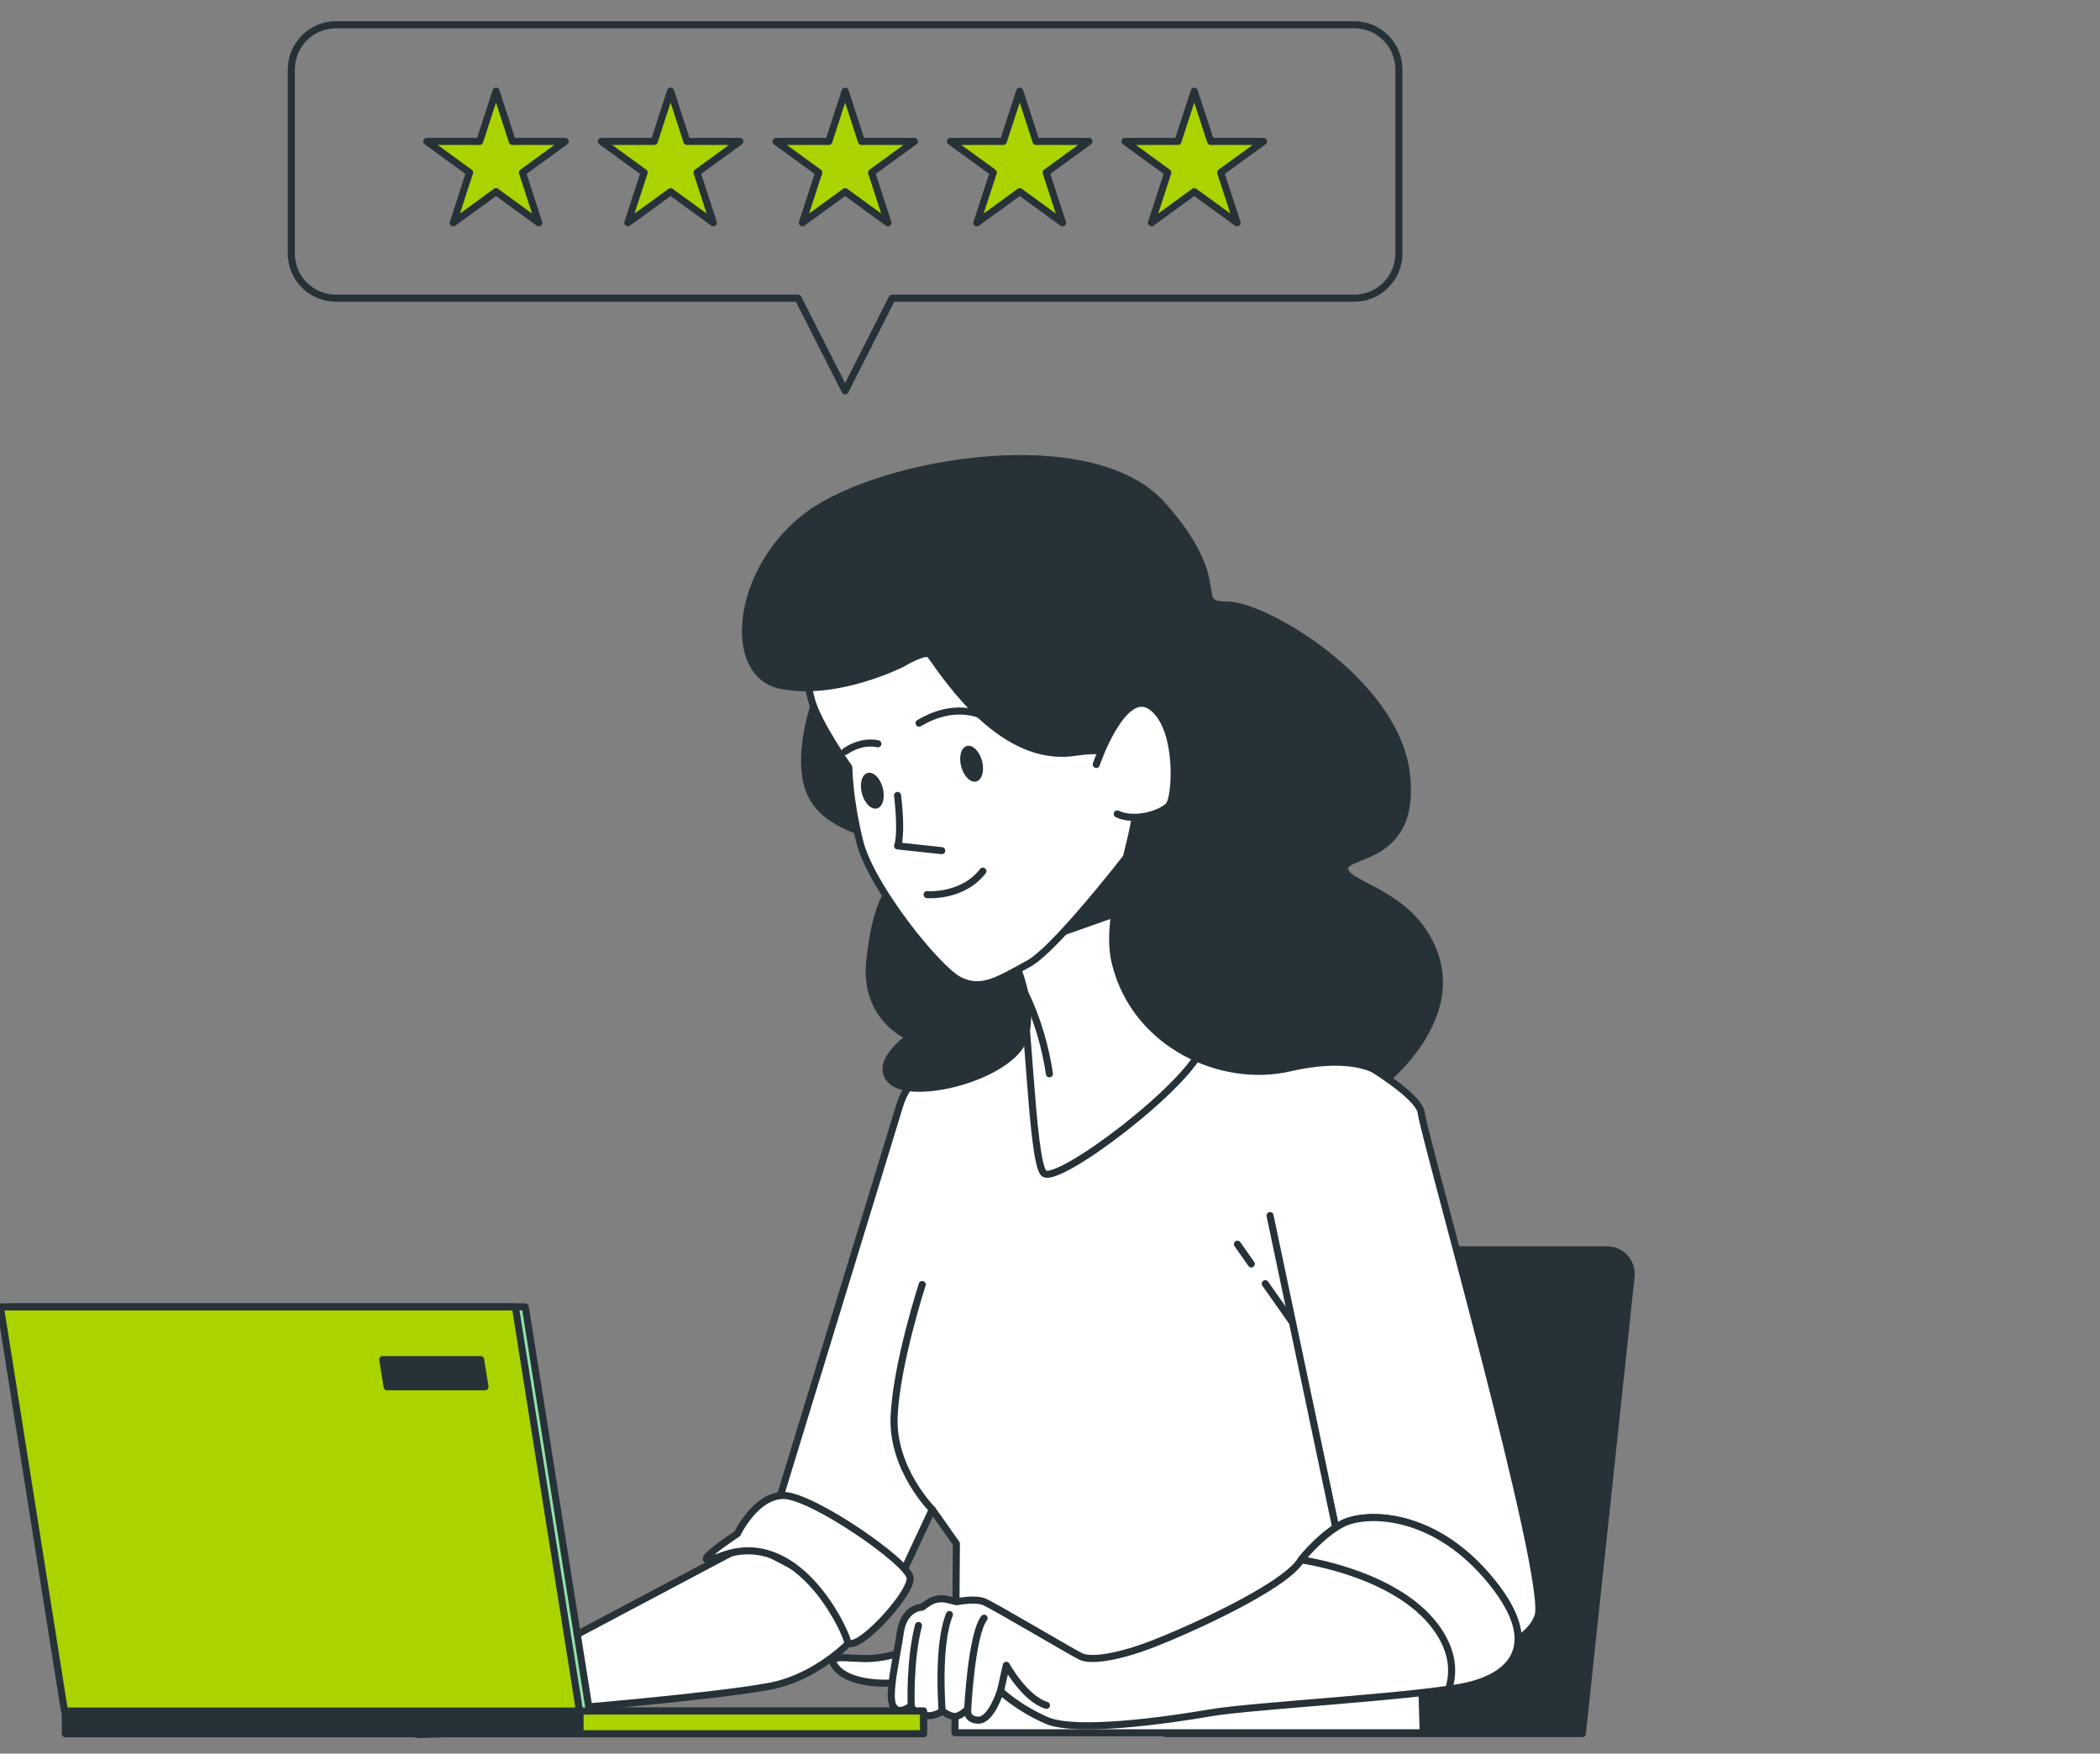 <svg width="297" height="248" fill="none" xmlns="http://www.w3.org/2000/svg"><rect width="100%" height="100%" fill="#808080" stroke="none"/><g clip-path="url(#clip0_5_2629)"><path d="M223.79 245.15L230.68 180.54C230.9 178.51 229.31 176.75 227.27 176.75H182.73C181.12 176.75 179.73 177.87 179.38 179.44L164.82 245.16H223.79V245.15Z" fill="#263238" stroke="#263238" stroke-miterlimit="10" stroke-linecap="round" stroke-linejoin="round"/><path d="M169.33 135.57C169.33 135.57 197.42 150.52 198.19 156.44C198.96 162.37 201.28 245.05 201.28 245.05H135.06L135.26 218.31L131.85 213.48L127.78 222.19L109.68 213.77L127.23 156.38C127.83 154.34 129.11 152.57 130.86 151.36C136.55 147.43 149.5 138.68 153.09 137.89C157.73 136.85 169.33 135.57 169.33 135.57Z" fill="white"/><path d="M169.33 135.57C169.33 135.57 197.42 150.52 198.19 156.44C198.96 162.37 201.28 245.05 201.28 245.05H135.06L135.26 218.31L131.85 213.48L127.78 222.19L109.68 213.77L127.23 156.38C127.83 154.34 129.11 152.57 130.86 151.36C136.55 147.43 149.5 138.68 153.09 137.89C157.73 136.85 169.33 135.57 169.33 135.57Z" stroke="#263238" stroke-miterlimit="10" stroke-linecap="round" stroke-linejoin="round"/><path d="M176.97 178.75L175.01 175.96" stroke="#263238" stroke-miterlimit="10" stroke-linecap="round" stroke-linejoin="round"/><path d="M184.9 190.01L178.94 181.54" stroke="#263238" stroke-miterlimit="10" stroke-linecap="round" stroke-linejoin="round"/><path d="M190.97 149.22C190.97 149.22 200.76 154.63 201.02 157.47C201.28 160.3 219.32 223.69 217.51 228.59C215.71 233.49 207.2 234.26 207.2 234.26C207.2 234.26 199.21 221.12 194.83 218.8C190.45 216.48 188.9 215.97 188.9 215.97L179.62 171.91" fill="white"/><path d="M190.97 149.22C190.97 149.22 200.76 154.63 201.02 157.47C201.28 160.3 219.32 223.69 217.51 228.59C215.71 233.49 207.2 234.26 207.2 234.26C207.2 234.26 199.21 221.12 194.83 218.8C190.45 216.48 188.9 215.97 188.9 215.97L179.62 171.91" stroke="#263238" stroke-miterlimit="10" stroke-linecap="round" stroke-linejoin="round"/><path d="M128.66 233.27C128.66 233.27 125.96 234.43 122.96 234.55C119.96 234.66 116.65 233.73 118.18 235.75C119.72 237.77 123.62 238.15 126.05 238.02C128.48 237.87 128.66 233.27 128.66 233.27Z" fill="white" stroke="#263238" stroke-miterlimit="10" stroke-linecap="round" stroke-linejoin="round"/><path d="M184.01 220.6C184.01 220.6 184.16 220.4 184.44 220.08C185.35 219.03 187.57 216.63 189.94 215.44C193.03 213.89 202.31 213.64 210.3 222.91C218.29 232.19 214.17 236.82 207.72 238.37C201.28 239.92 177.06 241.2 171.13 242.24C165.2 243.27 152.17 245.11 148.04 243.31C143.92 241.51 141.49 239.15 141.49 239.15C141.49 239.15 140.2 243.27 138.4 243.27C136.6 243.27 136.85 241.72 136.85 241.72C136.85 241.72 135.82 242.75 135.05 242.75C134.28 242.75 133.25 241.98 133.25 241.98C133.25 241.98 131.96 243.01 130.42 242.5C128.87 241.98 128.87 241.21 128.87 241.21C128.87 241.21 127.07 242.76 126.29 241.21C125.52 239.66 126.81 234.51 127.32 230.9C127.84 227.29 130.41 227.29 130.41 227.29L131.2 226.73C132.01 226.16 133.02 225.96 133.98 226.2L135.3 226.52C135.3 226.52 137.88 226 139.17 226.52C140.46 227.04 151.28 233.48 152.83 234.25C154.38 235.02 158.5 234.25 163.14 232.45C167.78 230.65 181.69 224.47 184.01 220.6Z" fill="white" stroke="#263238" stroke-miterlimit="10" stroke-linecap="round" stroke-linejoin="round"/><path d="M141.5 239.15L142.32 235.51C142.32 235.51 144.94 240.26 148 241.17" stroke="#263238" stroke-miterlimit="10" stroke-linecap="round" stroke-linejoin="round"/><path d="M203.08 230.13C197.41 222.4 184.01 220.6 184.01 220.6C184.01 220.6 184.16 220.4 184.44 220.08C185.35 219.03 187.57 216.63 189.94 215.44C193.03 213.89 202.31 213.64 210.3 222.91C218.29 232.19 214.17 236.82 207.72 238.37C206.99 238.55 206.02 238.72 204.88 238.89C205.62 236.59 205.6 233.57 203.08 230.13Z" fill="white" stroke="#263238" stroke-miterlimit="10" stroke-linecap="round" stroke-linejoin="round"/><path d="M136.86 241.73C136.86 241.73 137.38 231.17 139.18 228.85" stroke="#263238" stroke-miterlimit="10" stroke-linecap="round" stroke-linejoin="round"/><path d="M133.25 241.99C133.25 241.99 132.48 232.71 134.28 228.33" stroke="#263238" stroke-miterlimit="10" stroke-linecap="round" stroke-linejoin="round"/><path d="M128.87 241.22C128.87 241.22 128.61 234.86 129.9 229.88" stroke="#263238" stroke-miterlimit="10" stroke-linecap="round" stroke-linejoin="round"/><path d="M130.43 181.66C130.43 181.66 126.74 193.02 126.45 200.41C126.17 207.8 131.85 213.48 131.85 213.48" stroke="#263238" stroke-miterlimit="10" stroke-linecap="round" stroke-linejoin="round"/><path d="M48.72 230.99C48.72 230.99 45.89 230.06 44.76 231.33C43.63 232.6 41.55 240.7 42.4 241.62C43.25 242.55 44.57 241.62 45.23 239.85C45.89 238.08 48.72 230.99 48.72 230.99Z" fill="white" stroke="#263238" stroke-miterlimit="10" stroke-linecap="round" stroke-linejoin="round"/><path d="M52.02 230.77C52.02 230.77 49.01 229.67 47.81 231.17C46.61 232.67 44.4 242.29 45.3 243.4C46.2 244.5 47.61 243.4 48.31 241.3C49.02 239.19 52.02 230.77 52.02 230.77Z" fill="white" stroke="#263238" stroke-miterlimit="10" stroke-linecap="round" stroke-linejoin="round"/><path d="M50.43 236.74L63.45 242.25L69.58 237.66C69.58 237.66 59.62 237.05 56.26 236.28C52.89 235.51 50.43 236.74 50.43 236.74Z" fill="white" stroke="#263238" stroke-miterlimit="10" stroke-linecap="round" stroke-linejoin="round"/><path d="M56.66 230.41C56.66 230.41 53.2 228.93 51.65 230.44C50.1 231.95 46.64 242.17 47.61 243.45C48.58 244.73 50.34 243.67 51.35 241.46C52.36 239.24 56.66 230.41 56.66 230.41Z" fill="white" stroke="#263238" stroke-miterlimit="10" stroke-linecap="round" stroke-linejoin="round"/><path d="M106.03 218.21L74.74 234.79C74.74 234.79 58.83 229.39 57.69 229.39C56.55 229.39 53.93 233.47 53.93 233.47C53.93 233.47 47.18 243.31 49.74 243.88C52.3 244.45 53.18 244.6 54 242.46C55.84 237.68 58.83 237.35 58.83 237.35L65.91 238.88C65.91 238.88 63.38 241.32 59.69 242.46C56 243.6 58.56 245.31 59.12 245.3C64.78 245.18 70.16 244.81 73.57 244.24C76.98 243.67 80.31 241.64 80.31 241.64C80.31 241.64 100.83 239.96 108.84 238.48C116.13 237.14 122.76 230.52 122.48 228.54C122.2 226.55 109.41 220.04 109.41 220.04L106.03 218.21Z" fill="white" stroke="#263238" stroke-miterlimit="10" stroke-linecap="round" stroke-linejoin="round"/><path d="M104.29 216.89C104.29 216.89 106.85 211.49 110.82 211.49C114.8 211.49 128.44 220.87 128.72 223.14C129 225.41 120.53 234.51 119.82 231.99C119.19 229.77 112.56 216.06 102.05 220.04C96.08 222.3 104.29 216.89 104.29 216.89Z" fill="white" stroke="#263238" stroke-miterlimit="10" stroke-linecap="round" stroke-linejoin="round"/><path d="M160.87 112.89C160.87 112.89 162.67 126.29 163.19 130.67C163.71 135.05 171.65 142.43 170.11 147.84C168.56 153.25 149.42 167.72 147.62 165.91C145.82 164.11 145.42 140.46 144.13 138.91C142.84 137.36 140.52 134.27 140.52 134.27L160.87 112.89Z" fill="white" stroke="#263238" stroke-miterlimit="10" stroke-linecap="round" stroke-linejoin="round"/><path d="M161.04 114.12C161.39 116.75 162.23 123.02 162.79 127.4L143.08 134.36L144.66 129.93L159.12 114.74L161.04 114.12Z" fill="#263238" stroke="#263238" stroke-miterlimit="10" stroke-linecap="round" stroke-linejoin="round"/><path d="M144.12 138.92C144.12 138.92 147.21 143.83 148.42 151.86" stroke="#263238" stroke-miterlimit="10" stroke-linecap="round" stroke-linejoin="round"/><path d="M116.19 96.76C116.19 96.76 116.07 97.03 115.89 97.51C115.08 99.63 112.99 105.83 114.12 110.68C115.5 116.63 122.35 117.31 122.7 118.34C123.04 119.37 123.38 103.27 120.99 99.5" fill="#263238"/><path d="M116.19 96.76C116.19 96.76 116.07 97.03 115.89 97.51C115.08 99.63 112.99 105.83 114.12 110.68C115.5 116.63 122.35 117.31 122.7 118.34C123.04 119.37 123.38 103.27 120.99 99.5" stroke="#263238" stroke-miterlimit="10" stroke-linecap="round" stroke-linejoin="round"/><path d="M125.84 125.97C125.84 125.97 123.86 127.67 123.01 135.89C122.16 144.11 128.68 146.66 128.68 146.66C128.68 146.66 123.3 150.34 126.13 152.89C128.96 155.44 140.3 152.89 143.98 148.36C147.66 143.83 142.67 133.96 142.67 133.96L125.84 125.97Z" fill="#263238" stroke="#263238" stroke-miterlimit="10" stroke-linecap="round" stroke-linejoin="round"/><path d="M163.46 101.49C169.72 101.49 168.15 109.31 166.2 113.22C164.24 117.13 161.9 117.91 161.9 117.91C161.9 117.91 149.78 133.94 145.47 136.29C141.17 138.64 138.82 140.2 135.69 138.64C132.56 137.08 123.18 125.34 121.61 119.09C120.05 112.83 120.05 108.53 120.05 108.53C120.05 108.53 115.65 102.32 114.75 98.92C113.24 93.2 113.57 89.5 113.57 89.5C113.57 89.5 134.52 80.77 139.61 81.94C144.69 83.11 157.21 101.49 163.46 101.49Z" fill="white" stroke="#263238" stroke-miterlimit="10" stroke-linecap="round" stroke-linejoin="round"/><path d="M124.16 105.19C124.16 105.19 122 104.57 119.53 106.27" stroke="#263238" stroke-miterlimit="10" stroke-linecap="round" stroke-linejoin="round"/><path d="M135.94 108.4C136.31 109.79 137.26 110.74 138.08 110.52C138.89 110.3 139.25 109.01 138.89 107.62C138.52 106.23 137.57 105.28 136.75 105.5C135.93 105.71 135.57 107.01 135.94 108.4Z" fill="#263238"/><path d="M121.9 112.21C122.27 113.6 123.22 114.55 124.04 114.33C124.85 114.11 125.21 112.82 124.85 111.43C124.49 110.04 123.53 109.09 122.71 109.31C121.89 109.53 121.53 110.82 121.9 112.21Z" fill="#263238"/><path d="M139.51 101.5C139.51 101.5 135.64 98.92 129.98 102.27" stroke="#263238" stroke-miterlimit="10" stroke-linecap="round" stroke-linejoin="round"/><path d="M131.12 126.52C131.12 126.52 136.11 126.94 139.01 123.2" stroke="#263238" stroke-miterlimit="10" stroke-linecap="round" stroke-linejoin="round"/><path d="M133.19 120.3L126.94 119.63C126.94 119.63 127.61 118.29 126.94 112.49" stroke="#263238" stroke-miterlimit="10" stroke-linecap="round" stroke-linejoin="round"/><path d="M127.54 93.87C127.54 93.87 130.97 91.78 131.57 92.61C134.19 96.26 141.88 107.93 151.99 106.4C169.92 103.68 154.84 124.6 157.75 136.24C160.66 147.87 172.9 153.21 182.32 151.04C193.12 148.55 196.26 152.5 196.26 152.5C196.26 152.5 205.94 144.55 203.04 135.41C200.13 126.27 190.58 125.44 190.16 122.95C189.74 120.46 200.55 122.12 198.88 109.24C197.22 96.36 178.94 85.56 173.54 85.56C168.14 85.56 174.37 82.65 164.4 71.43C154.43 60.21 124.93 65.2 114.54 72.68C104.15 80.16 102.49 95.25 110.38 96.91C118.27 98.56 127.54 93.87 127.54 93.87Z" fill="#263238" stroke="#263238" stroke-miterlimit="10" stroke-linecap="round" stroke-linejoin="round"/><path d="M155.04 108.11C155.04 108.11 158.82 97.03 162.86 99.94C166.91 102.86 166.37 112.77 165.29 113.94C164.21 115.11 160.43 116.27 158.01 115.11" fill="white"/><path d="M155.04 108.11C155.04 108.11 158.82 97.03 162.86 99.94C166.91 102.86 166.37 112.77 165.29 113.94C164.21 115.11 160.43 116.27 158.01 115.11" stroke="#263238" stroke-miterlimit="10" stroke-linecap="round" stroke-linejoin="round"/><path d="M168.9 12.89L166.59 20H159.11L165.16 24.4L162.85 31.51L168.9 27.11L174.96 31.51L172.64 24.4L178.7 20H171.22L168.9 12.89Z" fill="#AAD300" stroke="#263238" stroke-miterlimit="10" stroke-linecap="round" stroke-linejoin="round"/><path d="M144.22 12.89L141.9 20H134.42L140.48 24.4L138.16 31.51L144.22 27.11L150.27 31.51L147.96 24.4L154.01 20H146.53L144.22 12.89Z" fill="#AAD300" stroke="#263238" stroke-miterlimit="10" stroke-linecap="round" stroke-linejoin="round"/><path d="M119.53 12.89L117.22 20H109.74L115.79 24.4L113.48 31.51L119.53 27.11L125.58 31.51L123.27 24.4L129.32 20H121.84L119.53 12.89Z" fill="#AAD300" stroke="#263238" stroke-miterlimit="10" stroke-linecap="round" stroke-linejoin="round"/><path d="M94.84 12.89L92.53 20H85.05L91.1 24.4L88.79 31.51L94.84 27.11L100.89 31.51L98.58 24.4L104.63 20H97.15L94.84 12.89Z" fill="#AAD300" stroke="#263238" stroke-miterlimit="10" stroke-linecap="round" stroke-linejoin="round"/><path d="M70.15 12.89L67.84 20H60.36L66.41 24.4L64.1 31.51L70.15 27.11L76.2 31.51L73.89 24.4L79.94 20H72.46L70.15 12.89Z" fill="#AAD300" stroke="#263238" stroke-miterlimit="10" stroke-linecap="round" stroke-linejoin="round"/><path d="M47.52 3.5H191.53C195.01 3.5 197.84 6.32 197.84 9.81V35.86C197.84 39.34 195.02 42.17 191.53 42.17H126.17L119.52 55.28L112.87 42.17H47.51C44.03 42.17 41.2 39.35 41.2 35.86V9.81C41.22 6.32 44.04 3.5 47.52 3.5Z" stroke="#263238" stroke-miterlimit="10" stroke-linecap="round" stroke-linejoin="round"/><path d="M130.603 245.19L9.233 245.19V241.98L130.603 241.98V245.19Z" fill="#263238" stroke="#263238" stroke-miterlimit="10" stroke-linecap="round" stroke-linejoin="round"/><path d="M130.606 245.19H82.036V241.98H130.606V245.19Z" fill="#AAD300" stroke="#263238" stroke-miterlimit="10" stroke-linecap="round" stroke-linejoin="round"/><path d="M74.29 184.82L83.36 241.98H10.52L1.45 184.82H74.29Z" fill="#92E3A9" stroke="#263238" stroke-miterlimit="10" stroke-linecap="round" stroke-linejoin="round"/><path d="M72.89 184.82L81.96 241.98H9.12L0.05 184.82H72.89Z" fill="#AAD300" stroke="#263238" stroke-miterlimit="10" stroke-linecap="round" stroke-linejoin="round"/><path d="M54.75 196.12H68.59L67.97 192.28H54.13L54.75 196.12Z" fill="#263238" stroke="#263238" stroke-miterlimit="10" stroke-linecap="round" stroke-linejoin="round"/></g><defs><clipPath id="clip0_5_2629"><rect width="297" height="248" fill="white" transform="matrix(-1 0 0 1 297 0)"/></clipPath></defs></svg>